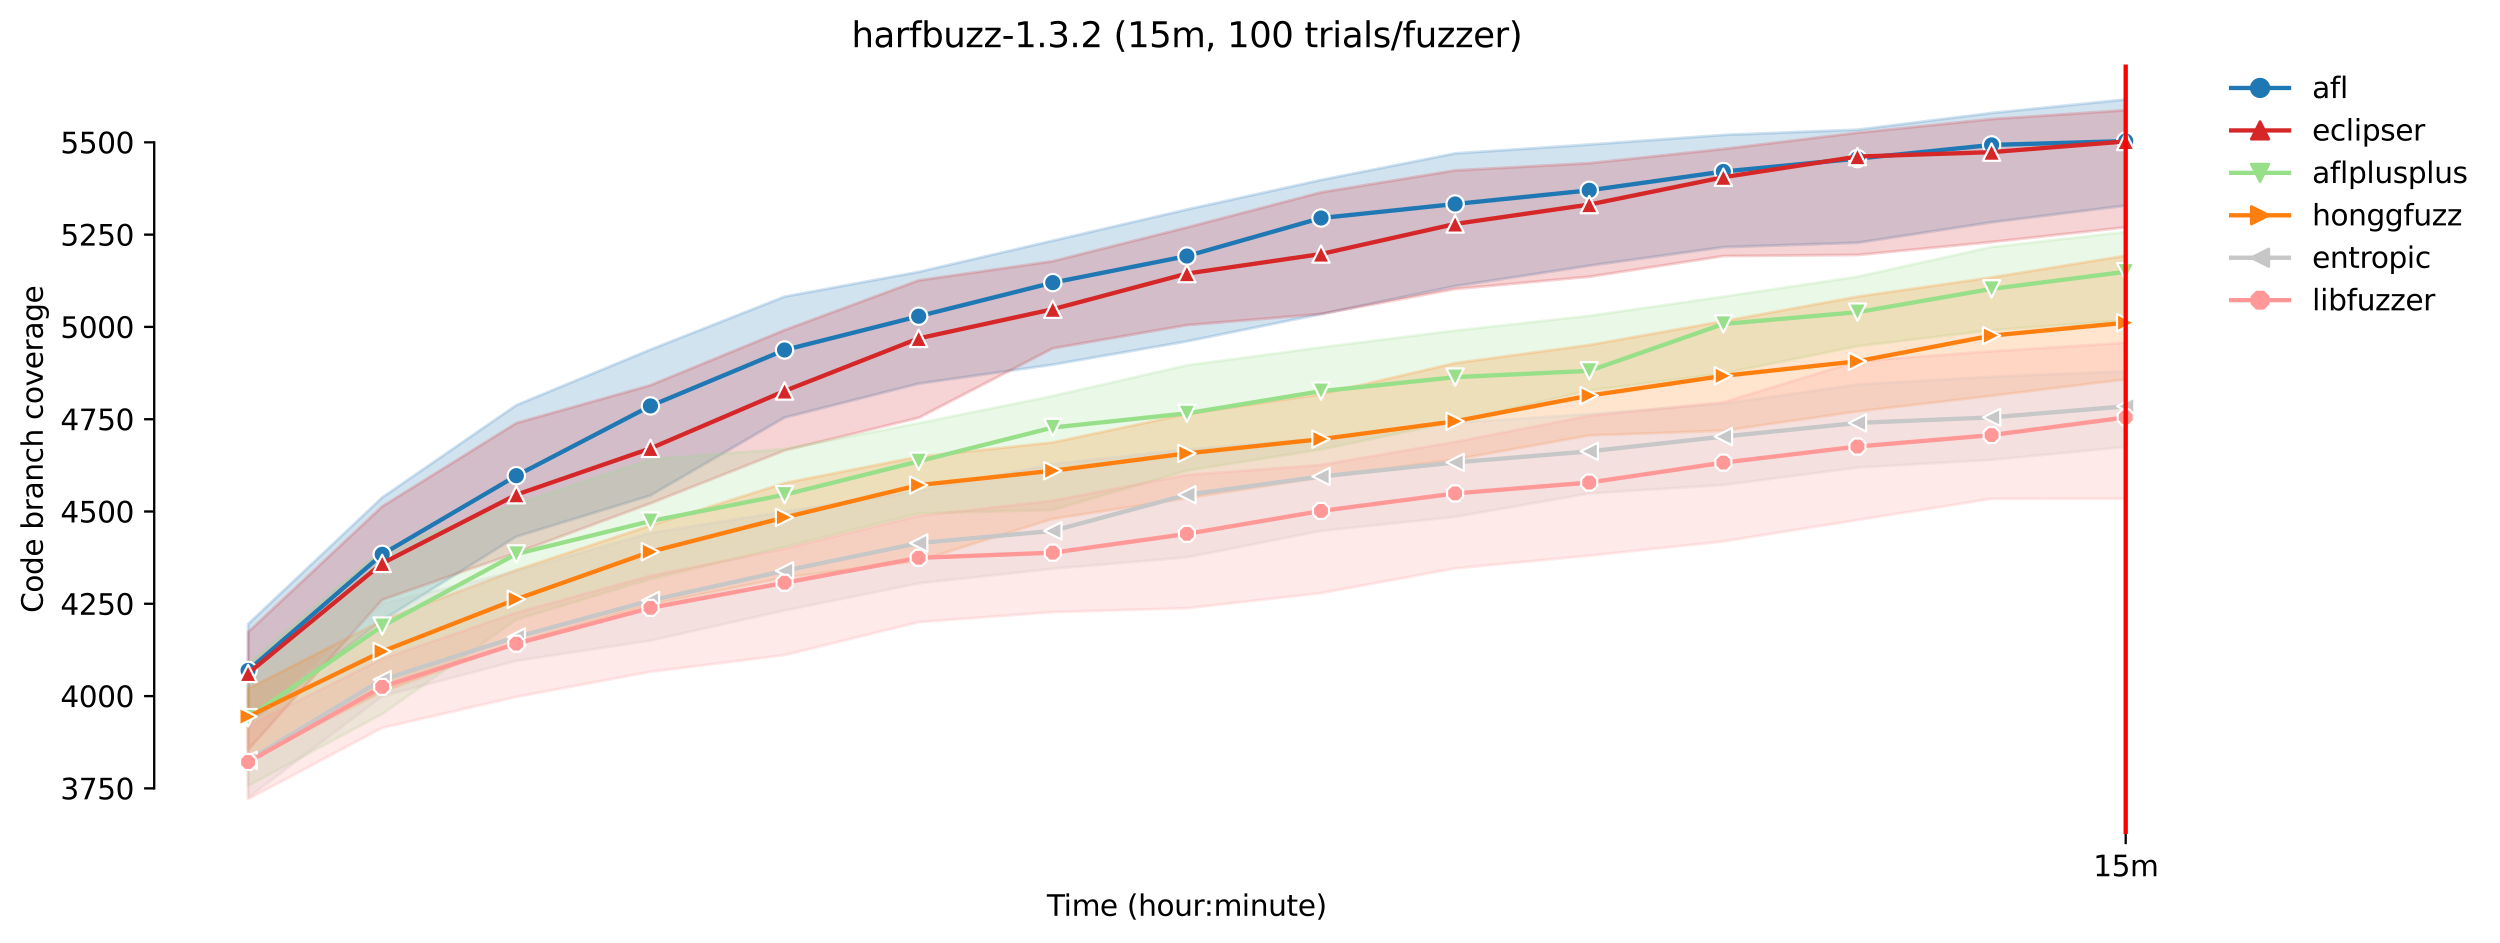 <?xml version="1.0" encoding="utf-8" standalone="no"?>
<!DOCTYPE svg PUBLIC "-//W3C//DTD SVG 1.1//EN"
  "http://www.w3.org/Graphics/SVG/1.1/DTD/svg11.dtd">
<svg height="325.986pt" version="1.1" viewBox="0 0 864.542 325.986" width="864.542pt" xmlns="http://www.w3.org/2000/svg" xmlns:xlink="http://www.w3.org/1999/xlink">
 <defs>
  <style type="text/css">*{stroke-linecap:butt;stroke-linejoin:round;}</style>
 </defs>
 <g id="figure_1">
  <g id="patch_1">
   <path d="M 0 325.986 
L 864.542 325.986 
L 864.542 0 
L 0 0 
z
" style="fill:#ffffff;"/>
  </g>
  <g id="axes_1">
   <g id="patch_2">
    <path d="M 53.328 288.43 
L 767.568 288.43 
L 767.568 22.318 
L 53.328 22.318 
z
" style="fill:#ffffff;"/>
   </g>
   <g id="PolyCollection_1">
    <defs>
     <path d="M 85.794 -110.167 
L 85.794 -75.951 
L 132.173 -111.495 
L 178.552 -140.414 
L 224.931 -154.654 
L 271.31 -181.591 
L 317.69 -193.336 
L 364.069 -199.895 
L 410.448 -207.953 
L 456.827 -217.373 
L 503.207 -227.039 
L 549.586 -234.124 
L 595.965 -240.52 
L 642.344 -242.039 
L 688.723 -249.125 
L 735.103 -254.9 
L 735.103 -291.572 
L 735.103 -291.572 
L 688.723 -286.913 
L 642.344 -281.133 
L 595.965 -279.317 
L 549.586 -275.997 
L 503.207 -272.934 
L 456.827 -263.742 
L 410.448 -253.529 
L 364.069 -242.741 
L 317.69 -231.954 
L 271.31 -223.401 
L 224.931 -205.081 
L 178.552 -185.868 
L 132.173 -153.952 
L 85.794 -110.167 
z
" id="m3141acd148" style="stroke:#1f77b4;stroke-opacity:0.2;"/>
    </defs>
    <g clip-path="url(#pd77f5a45c0)">
     <use style="fill:#1f77b4;fill-opacity:0.2;stroke:#1f77b4;stroke-opacity:0.2;" x="0" xlink:href="#m3141acd148" y="325.986"/>
    </g>
   </g>
   <g id="PolyCollection_2">
    <defs>
     <path d="M 85.794 -107.356 
L 85.794 -66.631 
L 132.173 -118.579 
L 178.552 -134.803 
L 224.931 -151.91 
L 271.31 -170.207 
L 317.69 -181.527 
L 364.069 -205.528 
L 410.448 -213.556 
L 456.827 -217.399 
L 503.207 -226.05 
L 549.586 -230.294 
L 595.965 -237.443 
L 642.344 -237.826 
L 688.723 -242.295 
L 735.103 -247.401 
L 735.103 -287.87 
L 735.103 -287.87 
L 688.723 -284.806 
L 642.344 -280.083 
L 595.965 -274.47 
L 549.586 -269.551 
L 503.207 -267.061 
L 456.827 -259.465 
L 410.448 -247.337 
L 364.069 -235.656 
L 317.69 -229.018 
L 271.31 -211.847 
L 224.931 -192.762 
L 178.552 -179.676 
L 132.173 -150.834 
L 85.794 -107.356 
z
" id="me95714a356" style="stroke:#d62728;stroke-opacity:0.2;"/>
    </defs>
    <g clip-path="url(#pd77f5a45c0)">
     <use style="fill:#d62728;fill-opacity:0.2;stroke:#d62728;stroke-opacity:0.2;" x="0" xlink:href="#me95714a356" y="325.986"/>
    </g>
   </g>
   <g id="PolyCollection_3">
    <defs>
     <path d="M 85.794 -96.44 
L 85.794 -54.248 
L 132.173 -79.078 
L 178.552 -111.696 
L 224.931 -125.76 
L 271.31 -136.887 
L 317.69 -148.463 
L 364.069 -149.612 
L 410.448 -163.272 
L 456.827 -170.548 
L 503.207 -180.187 
L 549.586 -190.974 
L 595.965 -196.847 
L 642.344 -206.294 
L 688.723 -211.783 
L 735.103 -215.227 
L 735.103 -245.762 
L 735.103 -245.762 
L 688.723 -240.571 
L 642.344 -230.294 
L 595.965 -223.401 
L 549.586 -216.762 
L 503.207 -211.659 
L 456.827 -205.853 
L 410.448 -199.655 
L 364.069 -189.059 
L 317.69 -179.644 
L 271.31 -170.74 
L 224.931 -167.102 
L 178.552 -151.654 
L 132.173 -136.016 
L 85.794 -96.44 
z
" id="maa698bba3e" style="stroke:#98df8a;stroke-opacity:0.2;"/>
    </defs>
    <g clip-path="url(#pd77f5a45c0)">
     <use style="fill:#98df8a;fill-opacity:0.2;stroke:#98df8a;stroke-opacity:0.2;" x="0" xlink:href="#maa698bba3e" y="325.986"/>
    </g>
   </g>
   <g id="PolyCollection_4">
    <defs>
     <path d="M 85.794 -87.823 
L 85.794 -63.312 
L 132.173 -86.738 
L 178.552 -103.781 
L 224.931 -116.93 
L 271.31 -126.25 
L 317.69 -131.994 
L 364.069 -146.545 
L 410.448 -153.697 
L 456.827 -160.846 
L 503.207 -167.102 
L 549.586 -175.4 
L 595.965 -177.059 
L 642.344 -183.698 
L 688.723 -189.123 
L 735.103 -194.804 
L 735.103 -237.571 
L 735.103 -237.571 
L 688.723 -230.052 
L 642.344 -223.401 
L 595.965 -214.911 
L 549.586 -206.677 
L 503.207 -200.421 
L 456.827 -189.651 
L 410.448 -182.804 
L 364.069 -172.974 
L 317.69 -168.059 
L 271.31 -158.931 
L 224.931 -144.25 
L 178.552 -128.889 
L 132.173 -111.441 
L 85.794 -87.823 
z
" id="mb8923e90dd" style="stroke:#ff7f0e;stroke-opacity:0.2;"/>
    </defs>
    <g clip-path="url(#pd77f5a45c0)">
     <use style="fill:#ff7f0e;fill-opacity:0.2;stroke:#ff7f0e;stroke-opacity:0.2;" x="0" xlink:href="#mb8923e90dd" y="325.986"/>
    </g>
   </g>
   <g id="PolyCollection_5">
    <defs>
     <path d="M 85.794 -74.291 
L 85.794 -50.099 
L 132.173 -85.23 
L 178.552 -97.462 
L 224.931 -104.483 
L 271.31 -114.888 
L 317.69 -124.271 
L 364.069 -129.314 
L 410.448 -133.265 
L 456.827 -142.399 
L 503.207 -147.25 
L 549.586 -155.35 
L 595.965 -158.28 
L 642.344 -164.293 
L 688.723 -166.974 
L 735.103 -171.442 
L 735.103 -197.613 
L 735.103 -197.613 
L 688.723 -195.698 
L 642.344 -193.017 
L 595.965 -186.379 
L 549.586 -182.806 
L 503.207 -179.804 
L 456.827 -174.187 
L 410.448 -170.612 
L 364.069 -165.542 
L 317.69 -156.186 
L 271.31 -149.109 
L 224.931 -141.697 
L 178.552 -128.484 
L 132.173 -117.186 
L 85.794 -74.291 
z
" id="m89403dfea3" style="stroke:#c7c7c7;stroke-opacity:0.2;"/>
    </defs>
    <g clip-path="url(#pd77f5a45c0)">
     <use style="fill:#c7c7c7;fill-opacity:0.2;stroke:#c7c7c7;stroke-opacity:0.2;" x="0" xlink:href="#m89403dfea3" y="325.986"/>
    </g>
   </g>
   <g id="PolyCollection_6">
    <defs>
     <path d="M 85.794 -74.929 
L 85.794 -49.652 
L 132.173 -74.291 
L 178.552 -85.015 
L 224.931 -93.68 
L 271.31 -99.441 
L 317.69 -110.87 
L 364.069 -114.313 
L 410.448 -115.654 
L 456.827 -120.888 
L 503.207 -129.441 
L 549.586 -133.838 
L 595.965 -138.761 
L 642.344 -146.165 
L 688.723 -153.506 
L 735.103 -153.569 
L 735.103 -207.448 
L 735.103 -207.448 
L 688.723 -204.507 
L 642.344 -201.072 
L 595.965 -186.891 
L 549.586 -182.166 
L 503.207 -173.165 
L 456.827 -165.204 
L 410.448 -161.74 
L 364.069 -152.867 
L 317.69 -147.569 
L 271.31 -136.207 
L 224.931 -126.888 
L 178.552 -114.122 
L 132.173 -98.164 
L 85.794 -74.929 
z
" id="md9f66c8ffa" style="stroke:#ff9896;stroke-opacity:0.2;"/>
    </defs>
    <g clip-path="url(#pd77f5a45c0)">
     <use style="fill:#ff9896;fill-opacity:0.2;stroke:#ff9896;stroke-opacity:0.2;" x="0" xlink:href="#md9f66c8ffa" y="325.986"/>
    </g>
   </g>
   <g id="matplotlib.axis_1">
    <g id="xtick_1">
     <g id="line2d_1">
      <defs>
       <path d="M 0 0 
L 0 3.5 
" id="m4216af5b69" style="stroke:#000000;stroke-width:0.8;"/>
      </defs>
      <g>
       <use style="stroke:#000000;stroke-width:0.8;" x="735.103" xlink:href="#m4216af5b69" y="288.43"/>
      </g>
     </g>
     <g id="text_1">
      <!-- 15m -->
      <g transform="translate(723.87 303.029)scale(0.1 -0.1)">
       <defs>
        <path d="M 794 531 
L 1825 531 
L 1825 4091 
L 703 3866 
L 703 4441 
L 1819 4666 
L 2450 4666 
L 2450 531 
L 3481 531 
L 3481 0 
L 794 0 
L 794 531 
z
" id="DejaVuSans-31" transform="scale(0.016)"/>
        <path d="M 691 4666 
L 3169 4666 
L 3169 4134 
L 1269 4134 
L 1269 2991 
Q 1406 3038 1543 3061 
Q 1681 3084 1819 3084 
Q 2600 3084 3056 2656 
Q 3513 2228 3513 1497 
Q 3513 744 3044 326 
Q 2575 -91 1722 -91 
Q 1428 -91 1123 -41 
Q 819 9 494 109 
L 494 744 
Q 775 591 1075 516 
Q 1375 441 1709 441 
Q 2250 441 2565 725 
Q 2881 1009 2881 1497 
Q 2881 1984 2565 2268 
Q 2250 2553 1709 2553 
Q 1456 2553 1204 2497 
Q 953 2441 691 2322 
L 691 4666 
z
" id="DejaVuSans-35" transform="scale(0.016)"/>
        <path d="M 3328 2828 
Q 3544 3216 3844 3400 
Q 4144 3584 4550 3584 
Q 5097 3584 5394 3201 
Q 5691 2819 5691 2113 
L 5691 0 
L 5113 0 
L 5113 2094 
Q 5113 2597 4934 2840 
Q 4756 3084 4391 3084 
Q 3944 3084 3684 2787 
Q 3425 2491 3425 1978 
L 3425 0 
L 2847 0 
L 2847 2094 
Q 2847 2600 2669 2842 
Q 2491 3084 2119 3084 
Q 1678 3084 1418 2786 
Q 1159 2488 1159 1978 
L 1159 0 
L 581 0 
L 581 3500 
L 1159 3500 
L 1159 2956 
Q 1356 3278 1631 3431 
Q 1906 3584 2284 3584 
Q 2666 3584 2933 3390 
Q 3200 3197 3328 2828 
z
" id="DejaVuSans-6d" transform="scale(0.016)"/>
       </defs>
       <use xlink:href="#DejaVuSans-31"/>
       <use x="63.623" xlink:href="#DejaVuSans-35"/>
       <use x="127.246" xlink:href="#DejaVuSans-6d"/>
      </g>
     </g>
    </g>
    <g id="text_2">
     <!-- Time (hour:minute) -->
     <g transform="translate(362.041 316.707)scale(0.1 -0.1)">
      <defs>
       <path d="M -19 4666 
L 3928 4666 
L 3928 4134 
L 2272 4134 
L 2272 0 
L 1638 0 
L 1638 4134 
L -19 4134 
L -19 4666 
z
" id="DejaVuSans-54" transform="scale(0.016)"/>
       <path d="M 603 3500 
L 1178 3500 
L 1178 0 
L 603 0 
L 603 3500 
z
M 603 4863 
L 1178 4863 
L 1178 4134 
L 603 4134 
L 603 4863 
z
" id="DejaVuSans-69" transform="scale(0.016)"/>
       <path d="M 3597 1894 
L 3597 1613 
L 953 1613 
Q 991 1019 1311 708 
Q 1631 397 2203 397 
Q 2534 397 2845 478 
Q 3156 559 3463 722 
L 3463 178 
Q 3153 47 2828 -22 
Q 2503 -91 2169 -91 
Q 1331 -91 842 396 
Q 353 884 353 1716 
Q 353 2575 817 3079 
Q 1281 3584 2069 3584 
Q 2775 3584 3186 3129 
Q 3597 2675 3597 1894 
z
M 3022 2063 
Q 3016 2534 2758 2815 
Q 2500 3097 2075 3097 
Q 1594 3097 1305 2825 
Q 1016 2553 972 2059 
L 3022 2063 
z
" id="DejaVuSans-65" transform="scale(0.016)"/>
       <path id="DejaVuSans-20" transform="scale(0.016)"/>
       <path d="M 1984 4856 
Q 1566 4138 1362 3434 
Q 1159 2731 1159 2009 
Q 1159 1288 1364 580 
Q 1569 -128 1984 -844 
L 1484 -844 
Q 1016 -109 783 600 
Q 550 1309 550 2009 
Q 550 2706 781 3412 
Q 1013 4119 1484 4856 
L 1984 4856 
z
" id="DejaVuSans-28" transform="scale(0.016)"/>
       <path d="M 3513 2113 
L 3513 0 
L 2938 0 
L 2938 2094 
Q 2938 2591 2744 2837 
Q 2550 3084 2163 3084 
Q 1697 3084 1428 2787 
Q 1159 2491 1159 1978 
L 1159 0 
L 581 0 
L 581 4863 
L 1159 4863 
L 1159 2956 
Q 1366 3272 1645 3428 
Q 1925 3584 2291 3584 
Q 2894 3584 3203 3211 
Q 3513 2838 3513 2113 
z
" id="DejaVuSans-68" transform="scale(0.016)"/>
       <path d="M 1959 3097 
Q 1497 3097 1228 2736 
Q 959 2375 959 1747 
Q 959 1119 1226 758 
Q 1494 397 1959 397 
Q 2419 397 2687 759 
Q 2956 1122 2956 1747 
Q 2956 2369 2687 2733 
Q 2419 3097 1959 3097 
z
M 1959 3584 
Q 2709 3584 3137 3096 
Q 3566 2609 3566 1747 
Q 3566 888 3137 398 
Q 2709 -91 1959 -91 
Q 1206 -91 779 398 
Q 353 888 353 1747 
Q 353 2609 779 3096 
Q 1206 3584 1959 3584 
z
" id="DejaVuSans-6f" transform="scale(0.016)"/>
       <path d="M 544 1381 
L 544 3500 
L 1119 3500 
L 1119 1403 
Q 1119 906 1312 657 
Q 1506 409 1894 409 
Q 2359 409 2629 706 
Q 2900 1003 2900 1516 
L 2900 3500 
L 3475 3500 
L 3475 0 
L 2900 0 
L 2900 538 
Q 2691 219 2414 64 
Q 2138 -91 1772 -91 
Q 1169 -91 856 284 
Q 544 659 544 1381 
z
M 1991 3584 
L 1991 3584 
z
" id="DejaVuSans-75" transform="scale(0.016)"/>
       <path d="M 2631 2963 
Q 2534 3019 2420 3045 
Q 2306 3072 2169 3072 
Q 1681 3072 1420 2755 
Q 1159 2438 1159 1844 
L 1159 0 
L 581 0 
L 581 3500 
L 1159 3500 
L 1159 2956 
Q 1341 3275 1631 3429 
Q 1922 3584 2338 3584 
Q 2397 3584 2469 3576 
Q 2541 3569 2628 3553 
L 2631 2963 
z
" id="DejaVuSans-72" transform="scale(0.016)"/>
       <path d="M 750 794 
L 1409 794 
L 1409 0 
L 750 0 
L 750 794 
z
M 750 3309 
L 1409 3309 
L 1409 2516 
L 750 2516 
L 750 3309 
z
" id="DejaVuSans-3a" transform="scale(0.016)"/>
       <path d="M 3513 2113 
L 3513 0 
L 2938 0 
L 2938 2094 
Q 2938 2591 2744 2837 
Q 2550 3084 2163 3084 
Q 1697 3084 1428 2787 
Q 1159 2491 1159 1978 
L 1159 0 
L 581 0 
L 581 3500 
L 1159 3500 
L 1159 2956 
Q 1366 3272 1645 3428 
Q 1925 3584 2291 3584 
Q 2894 3584 3203 3211 
Q 3513 2838 3513 2113 
z
" id="DejaVuSans-6e" transform="scale(0.016)"/>
       <path d="M 1172 4494 
L 1172 3500 
L 2356 3500 
L 2356 3053 
L 1172 3053 
L 1172 1153 
Q 1172 725 1289 603 
Q 1406 481 1766 481 
L 2356 481 
L 2356 0 
L 1766 0 
Q 1100 0 847 248 
Q 594 497 594 1153 
L 594 3053 
L 172 3053 
L 172 3500 
L 594 3500 
L 594 4494 
L 1172 4494 
z
" id="DejaVuSans-74" transform="scale(0.016)"/>
       <path d="M 513 4856 
L 1013 4856 
Q 1481 4119 1714 3412 
Q 1947 2706 1947 2009 
Q 1947 1309 1714 600 
Q 1481 -109 1013 -844 
L 513 -844 
Q 928 -128 1133 580 
Q 1338 1288 1338 2009 
Q 1338 2731 1133 3434 
Q 928 4138 513 4856 
z
" id="DejaVuSans-29" transform="scale(0.016)"/>
      </defs>
      <use xlink:href="#DejaVuSans-54"/>
      <use x="57.959" xlink:href="#DejaVuSans-69"/>
      <use x="85.742" xlink:href="#DejaVuSans-6d"/>
      <use x="183.154" xlink:href="#DejaVuSans-65"/>
      <use x="244.678" xlink:href="#DejaVuSans-20"/>
      <use x="276.465" xlink:href="#DejaVuSans-28"/>
      <use x="315.479" xlink:href="#DejaVuSans-68"/>
      <use x="378.857" xlink:href="#DejaVuSans-6f"/>
      <use x="440.039" xlink:href="#DejaVuSans-75"/>
      <use x="503.418" xlink:href="#DejaVuSans-72"/>
      <use x="542.781" xlink:href="#DejaVuSans-3a"/>
      <use x="576.473" xlink:href="#DejaVuSans-6d"/>
      <use x="673.885" xlink:href="#DejaVuSans-69"/>
      <use x="701.668" xlink:href="#DejaVuSans-6e"/>
      <use x="765.047" xlink:href="#DejaVuSans-75"/>
      <use x="828.426" xlink:href="#DejaVuSans-74"/>
      <use x="867.635" xlink:href="#DejaVuSans-65"/>
      <use x="929.158" xlink:href="#DejaVuSans-29"/>
     </g>
    </g>
   </g>
   <g id="matplotlib.axis_2">
    <g id="ytick_1">
     <g id="line2d_2">
      <defs>
       <path d="M 0 0 
L -3.5 0 
" id="mb53b15389d" style="stroke:#000000;stroke-width:0.8;"/>
      </defs>
      <g>
       <use style="stroke:#000000;stroke-width:0.8;" x="53.328" xlink:href="#mb53b15389d" y="272.632"/>
      </g>
     </g>
     <g id="text_3">
      <!-- 3750 -->
      <g transform="translate(20.878 276.431)scale(0.1 -0.1)">
       <defs>
        <path d="M 2597 2516 
Q 3050 2419 3304 2112 
Q 3559 1806 3559 1356 
Q 3559 666 3084 287 
Q 2609 -91 1734 -91 
Q 1441 -91 1130 -33 
Q 819 25 488 141 
L 488 750 
Q 750 597 1062 519 
Q 1375 441 1716 441 
Q 2309 441 2620 675 
Q 2931 909 2931 1356 
Q 2931 1769 2642 2001 
Q 2353 2234 1838 2234 
L 1294 2234 
L 1294 2753 
L 1863 2753 
Q 2328 2753 2575 2939 
Q 2822 3125 2822 3475 
Q 2822 3834 2567 4026 
Q 2313 4219 1838 4219 
Q 1578 4219 1281 4162 
Q 984 4106 628 3988 
L 628 4550 
Q 988 4650 1302 4700 
Q 1616 4750 1894 4750 
Q 2613 4750 3031 4423 
Q 3450 4097 3450 3541 
Q 3450 3153 3228 2886 
Q 3006 2619 2597 2516 
z
" id="DejaVuSans-33" transform="scale(0.016)"/>
        <path d="M 525 4666 
L 3525 4666 
L 3525 4397 
L 1831 0 
L 1172 0 
L 2766 4134 
L 525 4134 
L 525 4666 
z
" id="DejaVuSans-37" transform="scale(0.016)"/>
        <path d="M 2034 4250 
Q 1547 4250 1301 3770 
Q 1056 3291 1056 2328 
Q 1056 1369 1301 889 
Q 1547 409 2034 409 
Q 2525 409 2770 889 
Q 3016 1369 3016 2328 
Q 3016 3291 2770 3770 
Q 2525 4250 2034 4250 
z
M 2034 4750 
Q 2819 4750 3233 4129 
Q 3647 3509 3647 2328 
Q 3647 1150 3233 529 
Q 2819 -91 2034 -91 
Q 1250 -91 836 529 
Q 422 1150 422 2328 
Q 422 3509 836 4129 
Q 1250 4750 2034 4750 
z
" id="DejaVuSans-30" transform="scale(0.016)"/>
       </defs>
       <use xlink:href="#DejaVuSans-33"/>
       <use x="63.623" xlink:href="#DejaVuSans-37"/>
       <use x="127.246" xlink:href="#DejaVuSans-35"/>
       <use x="190.869" xlink:href="#DejaVuSans-30"/>
      </g>
     </g>
    </g>
    <g id="ytick_2">
     <g id="line2d_3">
      <g>
       <use style="stroke:#000000;stroke-width:0.8;" x="53.328" xlink:href="#mb53b15389d" y="240.716"/>
      </g>
     </g>
     <g id="text_4">
      <!-- 4000 -->
      <g transform="translate(20.878 244.516)scale(0.1 -0.1)">
       <defs>
        <path d="M 2419 4116 
L 825 1625 
L 2419 1625 
L 2419 4116 
z
M 2253 4666 
L 3047 4666 
L 3047 1625 
L 3713 1625 
L 3713 1100 
L 3047 1100 
L 3047 0 
L 2419 0 
L 2419 1100 
L 313 1100 
L 313 1709 
L 2253 4666 
z
" id="DejaVuSans-34" transform="scale(0.016)"/>
       </defs>
       <use xlink:href="#DejaVuSans-34"/>
       <use x="63.623" xlink:href="#DejaVuSans-30"/>
       <use x="127.246" xlink:href="#DejaVuSans-30"/>
       <use x="190.869" xlink:href="#DejaVuSans-30"/>
      </g>
     </g>
    </g>
    <g id="ytick_3">
     <g id="line2d_4">
      <g>
       <use style="stroke:#000000;stroke-width:0.8;" x="53.328" xlink:href="#mb53b15389d" y="208.801"/>
      </g>
     </g>
     <g id="text_5">
      <!-- 4250 -->
      <g transform="translate(20.878 212.6)scale(0.1 -0.1)">
       <defs>
        <path d="M 1228 531 
L 3431 531 
L 3431 0 
L 469 0 
L 469 531 
Q 828 903 1448 1529 
Q 2069 2156 2228 2338 
Q 2531 2678 2651 2914 
Q 2772 3150 2772 3378 
Q 2772 3750 2511 3984 
Q 2250 4219 1831 4219 
Q 1534 4219 1204 4116 
Q 875 4013 500 3803 
L 500 4441 
Q 881 4594 1212 4672 
Q 1544 4750 1819 4750 
Q 2544 4750 2975 4387 
Q 3406 4025 3406 3419 
Q 3406 3131 3298 2873 
Q 3191 2616 2906 2266 
Q 2828 2175 2409 1742 
Q 1991 1309 1228 531 
z
" id="DejaVuSans-32" transform="scale(0.016)"/>
       </defs>
       <use xlink:href="#DejaVuSans-34"/>
       <use x="63.623" xlink:href="#DejaVuSans-32"/>
       <use x="127.246" xlink:href="#DejaVuSans-35"/>
       <use x="190.869" xlink:href="#DejaVuSans-30"/>
      </g>
     </g>
    </g>
    <g id="ytick_4">
     <g id="line2d_5">
      <g>
       <use style="stroke:#000000;stroke-width:0.8;" x="53.328" xlink:href="#mb53b15389d" y="176.885"/>
      </g>
     </g>
     <g id="text_6">
      <!-- 4500 -->
      <g transform="translate(20.878 180.684)scale(0.1 -0.1)">
       <use xlink:href="#DejaVuSans-34"/>
       <use x="63.623" xlink:href="#DejaVuSans-35"/>
       <use x="127.246" xlink:href="#DejaVuSans-30"/>
       <use x="190.869" xlink:href="#DejaVuSans-30"/>
      </g>
     </g>
    </g>
    <g id="ytick_5">
     <g id="line2d_6">
      <g>
       <use style="stroke:#000000;stroke-width:0.8;" x="53.328" xlink:href="#mb53b15389d" y="144.97"/>
      </g>
     </g>
     <g id="text_7">
      <!-- 4750 -->
      <g transform="translate(20.878 148.769)scale(0.1 -0.1)">
       <use xlink:href="#DejaVuSans-34"/>
       <use x="63.623" xlink:href="#DejaVuSans-37"/>
       <use x="127.246" xlink:href="#DejaVuSans-35"/>
       <use x="190.869" xlink:href="#DejaVuSans-30"/>
      </g>
     </g>
    </g>
    <g id="ytick_6">
     <g id="line2d_7">
      <g>
       <use style="stroke:#000000;stroke-width:0.8;" x="53.328" xlink:href="#mb53b15389d" y="113.054"/>
      </g>
     </g>
     <g id="text_8">
      <!-- 5000 -->
      <g transform="translate(20.878 116.853)scale(0.1 -0.1)">
       <use xlink:href="#DejaVuSans-35"/>
       <use x="63.623" xlink:href="#DejaVuSans-30"/>
       <use x="127.246" xlink:href="#DejaVuSans-30"/>
       <use x="190.869" xlink:href="#DejaVuSans-30"/>
      </g>
     </g>
    </g>
    <g id="ytick_7">
     <g id="line2d_8">
      <g>
       <use style="stroke:#000000;stroke-width:0.8;" x="53.328" xlink:href="#mb53b15389d" y="81.139"/>
      </g>
     </g>
     <g id="text_9">
      <!-- 5250 -->
      <g transform="translate(20.878 84.938)scale(0.1 -0.1)">
       <use xlink:href="#DejaVuSans-35"/>
       <use x="63.623" xlink:href="#DejaVuSans-32"/>
       <use x="127.246" xlink:href="#DejaVuSans-35"/>
       <use x="190.869" xlink:href="#DejaVuSans-30"/>
      </g>
     </g>
    </g>
    <g id="ytick_8">
     <g id="line2d_9">
      <g>
       <use style="stroke:#000000;stroke-width:0.8;" x="53.328" xlink:href="#mb53b15389d" y="49.223"/>
      </g>
     </g>
     <g id="text_10">
      <!-- 5500 -->
      <g transform="translate(20.878 53.022)scale(0.1 -0.1)">
       <use xlink:href="#DejaVuSans-35"/>
       <use x="63.623" xlink:href="#DejaVuSans-35"/>
       <use x="127.246" xlink:href="#DejaVuSans-30"/>
       <use x="190.869" xlink:href="#DejaVuSans-30"/>
      </g>
     </g>
    </g>
    <g id="text_11">
     <!-- Code branch coverage -->
     <g transform="translate(14.798 211.949)rotate(-90)scale(0.1 -0.1)">
      <defs>
       <path d="M 4122 4306 
L 4122 3641 
Q 3803 3938 3442 4084 
Q 3081 4231 2675 4231 
Q 1875 4231 1450 3742 
Q 1025 3253 1025 2328 
Q 1025 1406 1450 917 
Q 1875 428 2675 428 
Q 3081 428 3442 575 
Q 3803 722 4122 1019 
L 4122 359 
Q 3791 134 3420 21 
Q 3050 -91 2638 -91 
Q 1578 -91 968 557 
Q 359 1206 359 2328 
Q 359 3453 968 4101 
Q 1578 4750 2638 4750 
Q 3056 4750 3426 4639 
Q 3797 4528 4122 4306 
z
" id="DejaVuSans-43" transform="scale(0.016)"/>
       <path d="M 2906 2969 
L 2906 4863 
L 3481 4863 
L 3481 0 
L 2906 0 
L 2906 525 
Q 2725 213 2448 61 
Q 2172 -91 1784 -91 
Q 1150 -91 751 415 
Q 353 922 353 1747 
Q 353 2572 751 3078 
Q 1150 3584 1784 3584 
Q 2172 3584 2448 3432 
Q 2725 3281 2906 2969 
z
M 947 1747 
Q 947 1113 1208 752 
Q 1469 391 1925 391 
Q 2381 391 2643 752 
Q 2906 1113 2906 1747 
Q 2906 2381 2643 2742 
Q 2381 3103 1925 3103 
Q 1469 3103 1208 2742 
Q 947 2381 947 1747 
z
" id="DejaVuSans-64" transform="scale(0.016)"/>
       <path d="M 3116 1747 
Q 3116 2381 2855 2742 
Q 2594 3103 2138 3103 
Q 1681 3103 1420 2742 
Q 1159 2381 1159 1747 
Q 1159 1113 1420 752 
Q 1681 391 2138 391 
Q 2594 391 2855 752 
Q 3116 1113 3116 1747 
z
M 1159 2969 
Q 1341 3281 1617 3432 
Q 1894 3584 2278 3584 
Q 2916 3584 3314 3078 
Q 3713 2572 3713 1747 
Q 3713 922 3314 415 
Q 2916 -91 2278 -91 
Q 1894 -91 1617 61 
Q 1341 213 1159 525 
L 1159 0 
L 581 0 
L 581 4863 
L 1159 4863 
L 1159 2969 
z
" id="DejaVuSans-62" transform="scale(0.016)"/>
       <path d="M 2194 1759 
Q 1497 1759 1228 1600 
Q 959 1441 959 1056 
Q 959 750 1161 570 
Q 1363 391 1709 391 
Q 2188 391 2477 730 
Q 2766 1069 2766 1631 
L 2766 1759 
L 2194 1759 
z
M 3341 1997 
L 3341 0 
L 2766 0 
L 2766 531 
Q 2569 213 2275 61 
Q 1981 -91 1556 -91 
Q 1019 -91 701 211 
Q 384 513 384 1019 
Q 384 1609 779 1909 
Q 1175 2209 1959 2209 
L 2766 2209 
L 2766 2266 
Q 2766 2663 2505 2880 
Q 2244 3097 1772 3097 
Q 1472 3097 1187 3025 
Q 903 2953 641 2809 
L 641 3341 
Q 956 3463 1253 3523 
Q 1550 3584 1831 3584 
Q 2591 3584 2966 3190 
Q 3341 2797 3341 1997 
z
" id="DejaVuSans-61" transform="scale(0.016)"/>
       <path d="M 3122 3366 
L 3122 2828 
Q 2878 2963 2633 3030 
Q 2388 3097 2138 3097 
Q 1578 3097 1268 2742 
Q 959 2388 959 1747 
Q 959 1106 1268 751 
Q 1578 397 2138 397 
Q 2388 397 2633 464 
Q 2878 531 3122 666 
L 3122 134 
Q 2881 22 2623 -34 
Q 2366 -91 2075 -91 
Q 1284 -91 818 406 
Q 353 903 353 1747 
Q 353 2603 823 3093 
Q 1294 3584 2113 3584 
Q 2378 3584 2631 3529 
Q 2884 3475 3122 3366 
z
" id="DejaVuSans-63" transform="scale(0.016)"/>
       <path d="M 191 3500 
L 800 3500 
L 1894 563 
L 2988 3500 
L 3597 3500 
L 2284 0 
L 1503 0 
L 191 3500 
z
" id="DejaVuSans-76" transform="scale(0.016)"/>
       <path d="M 2906 1791 
Q 2906 2416 2648 2759 
Q 2391 3103 1925 3103 
Q 1463 3103 1205 2759 
Q 947 2416 947 1791 
Q 947 1169 1205 825 
Q 1463 481 1925 481 
Q 2391 481 2648 825 
Q 2906 1169 2906 1791 
z
M 3481 434 
Q 3481 -459 3084 -895 
Q 2688 -1331 1869 -1331 
Q 1566 -1331 1297 -1286 
Q 1028 -1241 775 -1147 
L 775 -588 
Q 1028 -725 1275 -790 
Q 1522 -856 1778 -856 
Q 2344 -856 2625 -561 
Q 2906 -266 2906 331 
L 2906 616 
Q 2728 306 2450 153 
Q 2172 0 1784 0 
Q 1141 0 747 490 
Q 353 981 353 1791 
Q 353 2603 747 3093 
Q 1141 3584 1784 3584 
Q 2172 3584 2450 3431 
Q 2728 3278 2906 2969 
L 2906 3500 
L 3481 3500 
L 3481 434 
z
" id="DejaVuSans-67" transform="scale(0.016)"/>
      </defs>
      <use xlink:href="#DejaVuSans-43"/>
      <use x="69.824" xlink:href="#DejaVuSans-6f"/>
      <use x="131.006" xlink:href="#DejaVuSans-64"/>
      <use x="194.482" xlink:href="#DejaVuSans-65"/>
      <use x="256.006" xlink:href="#DejaVuSans-20"/>
      <use x="287.793" xlink:href="#DejaVuSans-62"/>
      <use x="351.27" xlink:href="#DejaVuSans-72"/>
      <use x="392.383" xlink:href="#DejaVuSans-61"/>
      <use x="453.662" xlink:href="#DejaVuSans-6e"/>
      <use x="517.041" xlink:href="#DejaVuSans-63"/>
      <use x="572.021" xlink:href="#DejaVuSans-68"/>
      <use x="635.4" xlink:href="#DejaVuSans-20"/>
      <use x="667.188" xlink:href="#DejaVuSans-63"/>
      <use x="722.168" xlink:href="#DejaVuSans-6f"/>
      <use x="783.35" xlink:href="#DejaVuSans-76"/>
      <use x="842.529" xlink:href="#DejaVuSans-65"/>
      <use x="904.053" xlink:href="#DejaVuSans-72"/>
      <use x="945.166" xlink:href="#DejaVuSans-61"/>
      <use x="1006.445" xlink:href="#DejaVuSans-67"/>
      <use x="1069.922" xlink:href="#DejaVuSans-65"/>
     </g>
    </g>
   </g>
   <g id="line2d_10">
    <path clip-path="url(#pd77f5a45c0)" d="M 85.794 231.844 
L 132.173 191.694 
L 178.552 164.502 
L 224.931 140.374 
L 271.31 121.033 
L 317.69 109.352 
L 364.069 97.735 
L 410.448 88.543 
L 456.827 75.394 
L 503.207 70.543 
L 549.586 65.819 
L 595.965 59.308 
L 642.344 54.84 
L 688.723 50.117 
L 735.103 48.776 
" style="fill:none;stroke:#1f77b4;stroke-linecap:square;stroke-width:1.5;"/>
    <defs>
     <path d="M 0 3 
C 0.796 3 1.559 2.684 2.121 2.121 
C 2.684 1.559 3 0.796 3 0 
C 3 -0.796 2.684 -1.559 2.121 -2.121 
C 1.559 -2.684 0.796 -3 0 -3 
C -0.796 -3 -1.559 -2.684 -2.121 -2.121 
C -2.684 -1.559 -3 -0.796 -3 0 
C -3 0.796 -2.684 1.559 -2.121 2.121 
C -1.559 2.684 -0.796 3 0 3 
z
" id="md1a63b62d5" style="stroke:#ffffff;stroke-width:0.75;"/>
    </defs>
    <g clip-path="url(#pd77f5a45c0)">
     <use style="fill:#1f77b4;stroke:#ffffff;stroke-width:0.75;" x="85.794" xlink:href="#md1a63b62d5" y="231.844"/>
     <use style="fill:#1f77b4;stroke:#ffffff;stroke-width:0.75;" x="132.173" xlink:href="#md1a63b62d5" y="191.694"/>
     <use style="fill:#1f77b4;stroke:#ffffff;stroke-width:0.75;" x="178.552" xlink:href="#md1a63b62d5" y="164.502"/>
     <use style="fill:#1f77b4;stroke:#ffffff;stroke-width:0.75;" x="224.931" xlink:href="#md1a63b62d5" y="140.374"/>
     <use style="fill:#1f77b4;stroke:#ffffff;stroke-width:0.75;" x="271.31" xlink:href="#md1a63b62d5" y="121.033"/>
     <use style="fill:#1f77b4;stroke:#ffffff;stroke-width:0.75;" x="317.69" xlink:href="#md1a63b62d5" y="109.352"/>
     <use style="fill:#1f77b4;stroke:#ffffff;stroke-width:0.75;" x="364.069" xlink:href="#md1a63b62d5" y="97.735"/>
     <use style="fill:#1f77b4;stroke:#ffffff;stroke-width:0.75;" x="410.448" xlink:href="#md1a63b62d5" y="88.543"/>
     <use style="fill:#1f77b4;stroke:#ffffff;stroke-width:0.75;" x="456.827" xlink:href="#md1a63b62d5" y="75.394"/>
     <use style="fill:#1f77b4;stroke:#ffffff;stroke-width:0.75;" x="503.207" xlink:href="#md1a63b62d5" y="70.543"/>
     <use style="fill:#1f77b4;stroke:#ffffff;stroke-width:0.75;" x="549.586" xlink:href="#md1a63b62d5" y="65.819"/>
     <use style="fill:#1f77b4;stroke:#ffffff;stroke-width:0.75;" x="595.965" xlink:href="#md1a63b62d5" y="59.308"/>
     <use style="fill:#1f77b4;stroke:#ffffff;stroke-width:0.75;" x="642.344" xlink:href="#md1a63b62d5" y="54.84"/>
     <use style="fill:#1f77b4;stroke:#ffffff;stroke-width:0.75;" x="688.723" xlink:href="#md1a63b62d5" y="50.117"/>
     <use style="fill:#1f77b4;stroke:#ffffff;stroke-width:0.75;" x="735.103" xlink:href="#md1a63b62d5" y="48.776"/>
    </g>
   </g>
   <g id="line2d_11">
    <path clip-path="url(#pd77f5a45c0)" d="M 85.794 232.865 
L 132.173 194.822 
L 178.552 171.077 
L 224.931 155.055 
L 271.31 135.203 
L 317.69 117.012 
L 364.069 106.926 
L 410.448 94.607 
L 456.827 87.841 
L 503.207 77.436 
L 549.586 70.734 
L 595.965 61.287 
L 642.344 54.138 
L 688.723 52.606 
L 735.103 48.904 
" style="fill:none;stroke:#d62728;stroke-linecap:square;stroke-width:1.5;"/>
    <defs>
     <path d="M 0 -3 
L -3 3 
L 3 3 
z
" id="m60dfb73a4e" style="stroke:#ffffff;stroke-linejoin:miter;stroke-width:0.75;"/>
    </defs>
    <g clip-path="url(#pd77f5a45c0)">
     <use style="fill:#d62728;stroke:#ffffff;stroke-linejoin:miter;stroke-width:0.75;" x="85.794" xlink:href="#m60dfb73a4e" y="232.865"/>
     <use style="fill:#d62728;stroke:#ffffff;stroke-linejoin:miter;stroke-width:0.75;" x="132.173" xlink:href="#m60dfb73a4e" y="194.822"/>
     <use style="fill:#d62728;stroke:#ffffff;stroke-linejoin:miter;stroke-width:0.75;" x="178.552" xlink:href="#m60dfb73a4e" y="171.077"/>
     <use style="fill:#d62728;stroke:#ffffff;stroke-linejoin:miter;stroke-width:0.75;" x="224.931" xlink:href="#m60dfb73a4e" y="155.055"/>
     <use style="fill:#d62728;stroke:#ffffff;stroke-linejoin:miter;stroke-width:0.75;" x="271.31" xlink:href="#m60dfb73a4e" y="135.203"/>
     <use style="fill:#d62728;stroke:#ffffff;stroke-linejoin:miter;stroke-width:0.75;" x="317.69" xlink:href="#m60dfb73a4e" y="117.012"/>
     <use style="fill:#d62728;stroke:#ffffff;stroke-linejoin:miter;stroke-width:0.75;" x="364.069" xlink:href="#m60dfb73a4e" y="106.926"/>
     <use style="fill:#d62728;stroke:#ffffff;stroke-linejoin:miter;stroke-width:0.75;" x="410.448" xlink:href="#m60dfb73a4e" y="94.607"/>
     <use style="fill:#d62728;stroke:#ffffff;stroke-linejoin:miter;stroke-width:0.75;" x="456.827" xlink:href="#m60dfb73a4e" y="87.841"/>
     <use style="fill:#d62728;stroke:#ffffff;stroke-linejoin:miter;stroke-width:0.75;" x="503.207" xlink:href="#m60dfb73a4e" y="77.436"/>
     <use style="fill:#d62728;stroke:#ffffff;stroke-linejoin:miter;stroke-width:0.75;" x="549.586" xlink:href="#m60dfb73a4e" y="70.734"/>
     <use style="fill:#d62728;stroke:#ffffff;stroke-linejoin:miter;stroke-width:0.75;" x="595.965" xlink:href="#m60dfb73a4e" y="61.287"/>
     <use style="fill:#d62728;stroke:#ffffff;stroke-linejoin:miter;stroke-width:0.75;" x="642.344" xlink:href="#m60dfb73a4e" y="54.138"/>
     <use style="fill:#d62728;stroke:#ffffff;stroke-linejoin:miter;stroke-width:0.75;" x="688.723" xlink:href="#m60dfb73a4e" y="52.606"/>
     <use style="fill:#d62728;stroke:#ffffff;stroke-linejoin:miter;stroke-width:0.75;" x="735.103" xlink:href="#m60dfb73a4e" y="48.904"/>
    </g>
   </g>
   <g id="line2d_12">
    <path clip-path="url(#pd77f5a45c0)" d="M 85.794 248.185 
L 132.173 216.524 
L 178.552 191.566 
L 224.931 180.204 
L 271.31 171.077 
L 317.69 159.523 
L 364.069 147.842 
L 410.448 142.927 
L 456.827 135.267 
L 503.207 130.416 
L 549.586 128.246 
L 595.965 112.033 
L 642.344 107.948 
L 688.723 99.905 
L 735.103 93.969 
" style="fill:none;stroke:#98df8a;stroke-linecap:square;stroke-width:1.5;"/>
    <defs>
     <path d="M -0 3 
L 3 -3 
L -3 -3 
z
" id="mba1f3a6cf8" style="stroke:#ffffff;stroke-linejoin:miter;stroke-width:0.75;"/>
    </defs>
    <g clip-path="url(#pd77f5a45c0)">
     <use style="fill:#98df8a;stroke:#ffffff;stroke-linejoin:miter;stroke-width:0.75;" x="85.794" xlink:href="#mba1f3a6cf8" y="248.185"/>
     <use style="fill:#98df8a;stroke:#ffffff;stroke-linejoin:miter;stroke-width:0.75;" x="132.173" xlink:href="#mba1f3a6cf8" y="216.524"/>
     <use style="fill:#98df8a;stroke:#ffffff;stroke-linejoin:miter;stroke-width:0.75;" x="178.552" xlink:href="#mba1f3a6cf8" y="191.566"/>
     <use style="fill:#98df8a;stroke:#ffffff;stroke-linejoin:miter;stroke-width:0.75;" x="224.931" xlink:href="#mba1f3a6cf8" y="180.204"/>
     <use style="fill:#98df8a;stroke:#ffffff;stroke-linejoin:miter;stroke-width:0.75;" x="271.31" xlink:href="#mba1f3a6cf8" y="171.077"/>
     <use style="fill:#98df8a;stroke:#ffffff;stroke-linejoin:miter;stroke-width:0.75;" x="317.69" xlink:href="#mba1f3a6cf8" y="159.523"/>
     <use style="fill:#98df8a;stroke:#ffffff;stroke-linejoin:miter;stroke-width:0.75;" x="364.069" xlink:href="#mba1f3a6cf8" y="147.842"/>
     <use style="fill:#98df8a;stroke:#ffffff;stroke-linejoin:miter;stroke-width:0.75;" x="410.448" xlink:href="#mba1f3a6cf8" y="142.927"/>
     <use style="fill:#98df8a;stroke:#ffffff;stroke-linejoin:miter;stroke-width:0.75;" x="456.827" xlink:href="#mba1f3a6cf8" y="135.267"/>
     <use style="fill:#98df8a;stroke:#ffffff;stroke-linejoin:miter;stroke-width:0.75;" x="503.207" xlink:href="#mba1f3a6cf8" y="130.416"/>
     <use style="fill:#98df8a;stroke:#ffffff;stroke-linejoin:miter;stroke-width:0.75;" x="549.586" xlink:href="#mba1f3a6cf8" y="128.246"/>
     <use style="fill:#98df8a;stroke:#ffffff;stroke-linejoin:miter;stroke-width:0.75;" x="595.965" xlink:href="#mba1f3a6cf8" y="112.033"/>
     <use style="fill:#98df8a;stroke:#ffffff;stroke-linejoin:miter;stroke-width:0.75;" x="642.344" xlink:href="#mba1f3a6cf8" y="107.948"/>
     <use style="fill:#98df8a;stroke:#ffffff;stroke-linejoin:miter;stroke-width:0.75;" x="688.723" xlink:href="#mba1f3a6cf8" y="99.905"/>
     <use style="fill:#98df8a;stroke:#ffffff;stroke-linejoin:miter;stroke-width:0.75;" x="735.103" xlink:href="#mba1f3a6cf8" y="93.969"/>
    </g>
   </g>
   <g id="line2d_13">
    <path clip-path="url(#pd77f5a45c0)" d="M 85.794 247.802 
L 132.173 225.269 
L 178.552 207.205 
L 224.931 190.8 
L 271.31 178.928 
L 317.69 167.757 
L 364.069 162.779 
L 410.448 156.778 
L 456.827 151.863 
L 503.207 145.672 
L 549.586 136.799 
L 595.965 129.969 
L 642.344 124.927 
L 688.723 116.054 
L 735.103 111.586 
" style="fill:none;stroke:#ff7f0e;stroke-linecap:square;stroke-width:1.5;"/>
    <defs>
     <path d="M 3 0 
L -3 -3 
L -3 3 
z
" id="m3c7a5bfe5f" style="stroke:#ffffff;stroke-linejoin:miter;stroke-width:0.75;"/>
    </defs>
    <g clip-path="url(#pd77f5a45c0)">
     <use style="fill:#ff7f0e;stroke:#ffffff;stroke-linejoin:miter;stroke-width:0.75;" x="85.794" xlink:href="#m3c7a5bfe5f" y="247.802"/>
     <use style="fill:#ff7f0e;stroke:#ffffff;stroke-linejoin:miter;stroke-width:0.75;" x="132.173" xlink:href="#m3c7a5bfe5f" y="225.269"/>
     <use style="fill:#ff7f0e;stroke:#ffffff;stroke-linejoin:miter;stroke-width:0.75;" x="178.552" xlink:href="#m3c7a5bfe5f" y="207.205"/>
     <use style="fill:#ff7f0e;stroke:#ffffff;stroke-linejoin:miter;stroke-width:0.75;" x="224.931" xlink:href="#m3c7a5bfe5f" y="190.8"/>
     <use style="fill:#ff7f0e;stroke:#ffffff;stroke-linejoin:miter;stroke-width:0.75;" x="271.31" xlink:href="#m3c7a5bfe5f" y="178.928"/>
     <use style="fill:#ff7f0e;stroke:#ffffff;stroke-linejoin:miter;stroke-width:0.75;" x="317.69" xlink:href="#m3c7a5bfe5f" y="167.757"/>
     <use style="fill:#ff7f0e;stroke:#ffffff;stroke-linejoin:miter;stroke-width:0.75;" x="364.069" xlink:href="#m3c7a5bfe5f" y="162.779"/>
     <use style="fill:#ff7f0e;stroke:#ffffff;stroke-linejoin:miter;stroke-width:0.75;" x="410.448" xlink:href="#m3c7a5bfe5f" y="156.778"/>
     <use style="fill:#ff7f0e;stroke:#ffffff;stroke-linejoin:miter;stroke-width:0.75;" x="456.827" xlink:href="#m3c7a5bfe5f" y="151.863"/>
     <use style="fill:#ff7f0e;stroke:#ffffff;stroke-linejoin:miter;stroke-width:0.75;" x="503.207" xlink:href="#m3c7a5bfe5f" y="145.672"/>
     <use style="fill:#ff7f0e;stroke:#ffffff;stroke-linejoin:miter;stroke-width:0.75;" x="549.586" xlink:href="#m3c7a5bfe5f" y="136.799"/>
     <use style="fill:#ff7f0e;stroke:#ffffff;stroke-linejoin:miter;stroke-width:0.75;" x="595.965" xlink:href="#m3c7a5bfe5f" y="129.969"/>
     <use style="fill:#ff7f0e;stroke:#ffffff;stroke-linejoin:miter;stroke-width:0.75;" x="642.344" xlink:href="#m3c7a5bfe5f" y="124.927"/>
     <use style="fill:#ff7f0e;stroke:#ffffff;stroke-linejoin:miter;stroke-width:0.75;" x="688.723" xlink:href="#m3c7a5bfe5f" y="116.054"/>
     <use style="fill:#ff7f0e;stroke:#ffffff;stroke-linejoin:miter;stroke-width:0.75;" x="735.103" xlink:href="#m3c7a5bfe5f" y="111.586"/>
    </g>
   </g>
   <g id="line2d_14">
    <path clip-path="url(#pd77f5a45c0)" d="M 85.794 262.93 
L 132.173 235.035 
L 178.552 220.29 
L 224.931 207.652 
L 271.31 197.375 
L 317.69 187.8 
L 364.069 183.587 
L 410.448 171.077 
L 456.827 164.757 
L 503.207 159.906 
L 549.586 156.076 
L 595.965 150.97 
L 642.344 146.246 
L 688.723 144.331 
L 735.103 140.501 
" style="fill:none;stroke:#c7c7c7;stroke-linecap:square;stroke-width:1.5;"/>
    <defs>
     <path d="M -3 -0 
L 3 3 
L 3 -3 
z
" id="m4943af7f8a" style="stroke:#ffffff;stroke-linejoin:miter;stroke-width:0.75;"/>
    </defs>
    <g clip-path="url(#pd77f5a45c0)">
     <use style="fill:#c7c7c7;stroke:#ffffff;stroke-linejoin:miter;stroke-width:0.75;" x="85.794" xlink:href="#m4943af7f8a" y="262.93"/>
     <use style="fill:#c7c7c7;stroke:#ffffff;stroke-linejoin:miter;stroke-width:0.75;" x="132.173" xlink:href="#m4943af7f8a" y="235.035"/>
     <use style="fill:#c7c7c7;stroke:#ffffff;stroke-linejoin:miter;stroke-width:0.75;" x="178.552" xlink:href="#m4943af7f8a" y="220.29"/>
     <use style="fill:#c7c7c7;stroke:#ffffff;stroke-linejoin:miter;stroke-width:0.75;" x="224.931" xlink:href="#m4943af7f8a" y="207.652"/>
     <use style="fill:#c7c7c7;stroke:#ffffff;stroke-linejoin:miter;stroke-width:0.75;" x="271.31" xlink:href="#m4943af7f8a" y="197.375"/>
     <use style="fill:#c7c7c7;stroke:#ffffff;stroke-linejoin:miter;stroke-width:0.75;" x="317.69" xlink:href="#m4943af7f8a" y="187.8"/>
     <use style="fill:#c7c7c7;stroke:#ffffff;stroke-linejoin:miter;stroke-width:0.75;" x="364.069" xlink:href="#m4943af7f8a" y="183.587"/>
     <use style="fill:#c7c7c7;stroke:#ffffff;stroke-linejoin:miter;stroke-width:0.75;" x="410.448" xlink:href="#m4943af7f8a" y="171.077"/>
     <use style="fill:#c7c7c7;stroke:#ffffff;stroke-linejoin:miter;stroke-width:0.75;" x="456.827" xlink:href="#m4943af7f8a" y="164.757"/>
     <use style="fill:#c7c7c7;stroke:#ffffff;stroke-linejoin:miter;stroke-width:0.75;" x="503.207" xlink:href="#m4943af7f8a" y="159.906"/>
     <use style="fill:#c7c7c7;stroke:#ffffff;stroke-linejoin:miter;stroke-width:0.75;" x="549.586" xlink:href="#m4943af7f8a" y="156.076"/>
     <use style="fill:#c7c7c7;stroke:#ffffff;stroke-linejoin:miter;stroke-width:0.75;" x="595.965" xlink:href="#m4943af7f8a" y="150.97"/>
     <use style="fill:#c7c7c7;stroke:#ffffff;stroke-linejoin:miter;stroke-width:0.75;" x="642.344" xlink:href="#m4943af7f8a" y="146.246"/>
     <use style="fill:#c7c7c7;stroke:#ffffff;stroke-linejoin:miter;stroke-width:0.75;" x="688.723" xlink:href="#m4943af7f8a" y="144.331"/>
     <use style="fill:#c7c7c7;stroke:#ffffff;stroke-linejoin:miter;stroke-width:0.75;" x="735.103" xlink:href="#m4943af7f8a" y="140.501"/>
    </g>
   </g>
   <g id="line2d_15">
    <path clip-path="url(#pd77f5a45c0)" d="M 85.794 263.504 
L 132.173 237.525 
L 178.552 222.588 
L 224.931 210.205 
L 271.31 201.524 
L 317.69 192.907 
L 364.069 191.12 
L 410.448 184.609 
L 456.827 176.694 
L 503.207 170.63 
L 549.586 166.864 
L 595.965 159.97 
L 642.344 154.417 
L 688.723 150.459 
L 735.103 144.331 
" style="fill:none;stroke:#ff9896;stroke-linecap:square;stroke-width:1.5;"/>
    <defs>
     <path d="M -1.148 -2.772 
L -2.772 -1.148 
L -2.772 1.148 
L -1.148 2.772 
L 1.148 2.772 
L 2.772 1.148 
L 2.772 -1.148 
L 1.148 -2.772 
z
" id="m96da061cf3" style="stroke:#ffffff;stroke-linejoin:miter;stroke-width:0.75;"/>
    </defs>
    <g clip-path="url(#pd77f5a45c0)">
     <use style="fill:#ff9896;stroke:#ffffff;stroke-linejoin:miter;stroke-width:0.75;" x="85.794" xlink:href="#m96da061cf3" y="263.504"/>
     <use style="fill:#ff9896;stroke:#ffffff;stroke-linejoin:miter;stroke-width:0.75;" x="132.173" xlink:href="#m96da061cf3" y="237.525"/>
     <use style="fill:#ff9896;stroke:#ffffff;stroke-linejoin:miter;stroke-width:0.75;" x="178.552" xlink:href="#m96da061cf3" y="222.588"/>
     <use style="fill:#ff9896;stroke:#ffffff;stroke-linejoin:miter;stroke-width:0.75;" x="224.931" xlink:href="#m96da061cf3" y="210.205"/>
     <use style="fill:#ff9896;stroke:#ffffff;stroke-linejoin:miter;stroke-width:0.75;" x="271.31" xlink:href="#m96da061cf3" y="201.524"/>
     <use style="fill:#ff9896;stroke:#ffffff;stroke-linejoin:miter;stroke-width:0.75;" x="317.69" xlink:href="#m96da061cf3" y="192.907"/>
     <use style="fill:#ff9896;stroke:#ffffff;stroke-linejoin:miter;stroke-width:0.75;" x="364.069" xlink:href="#m96da061cf3" y="191.12"/>
     <use style="fill:#ff9896;stroke:#ffffff;stroke-linejoin:miter;stroke-width:0.75;" x="410.448" xlink:href="#m96da061cf3" y="184.609"/>
     <use style="fill:#ff9896;stroke:#ffffff;stroke-linejoin:miter;stroke-width:0.75;" x="456.827" xlink:href="#m96da061cf3" y="176.694"/>
     <use style="fill:#ff9896;stroke:#ffffff;stroke-linejoin:miter;stroke-width:0.75;" x="503.207" xlink:href="#m96da061cf3" y="170.63"/>
     <use style="fill:#ff9896;stroke:#ffffff;stroke-linejoin:miter;stroke-width:0.75;" x="549.586" xlink:href="#m96da061cf3" y="166.864"/>
     <use style="fill:#ff9896;stroke:#ffffff;stroke-linejoin:miter;stroke-width:0.75;" x="595.965" xlink:href="#m96da061cf3" y="159.97"/>
     <use style="fill:#ff9896;stroke:#ffffff;stroke-linejoin:miter;stroke-width:0.75;" x="642.344" xlink:href="#m96da061cf3" y="154.417"/>
     <use style="fill:#ff9896;stroke:#ffffff;stroke-linejoin:miter;stroke-width:0.75;" x="688.723" xlink:href="#m96da061cf3" y="150.459"/>
     <use style="fill:#ff9896;stroke:#ffffff;stroke-linejoin:miter;stroke-width:0.75;" x="735.103" xlink:href="#m96da061cf3" y="144.331"/>
    </g>
   </g>
   <g id="line2d_16"/>
   <g id="line2d_17"/>
   <g id="line2d_18"/>
   <g id="line2d_19"/>
   <g id="line2d_20"/>
   <g id="line2d_21"/>
   <g id="line2d_22">
    <path clip-path="url(#pd77f5a45c0)" d="M 735.103 288.43 
L 735.103 22.318 
" style="fill:none;stroke:#ff0000;stroke-linecap:square;stroke-width:1.5;"/>
   </g>
   <g id="patch_3">
    <path d="M 53.328 272.632 
L 53.328 49.223 
" style="fill:none;stroke:#000000;stroke-linecap:square;stroke-linejoin:miter;stroke-width:0.8;"/>
   </g>
   <g id="patch_4">
    <path d="M 735.103 288.43 
L 735.103 288.43 
" style="fill:none;stroke:#000000;stroke-linecap:square;stroke-linejoin:miter;stroke-width:0.8;"/>
   </g>
   <g id="text_12">
    <!-- harfbuzz-1.3.2 (15m, 100 trials/fuzzer) -->
    <g transform="translate(294.461 16.318)scale(0.12 -0.12)">
     <defs>
      <path d="M 2375 4863 
L 2375 4384 
L 1825 4384 
Q 1516 4384 1395 4259 
Q 1275 4134 1275 3809 
L 1275 3500 
L 2222 3500 
L 2222 3053 
L 1275 3053 
L 1275 0 
L 697 0 
L 697 3053 
L 147 3053 
L 147 3500 
L 697 3500 
L 697 3744 
Q 697 4328 969 4595 
Q 1241 4863 1831 4863 
L 2375 4863 
z
" id="DejaVuSans-66" transform="scale(0.016)"/>
      <path d="M 353 3500 
L 3084 3500 
L 3084 2975 
L 922 459 
L 3084 459 
L 3084 0 
L 275 0 
L 275 525 
L 2438 3041 
L 353 3041 
L 353 3500 
z
" id="DejaVuSans-7a" transform="scale(0.016)"/>
      <path d="M 313 2009 
L 1997 2009 
L 1997 1497 
L 313 1497 
L 313 2009 
z
" id="DejaVuSans-2d" transform="scale(0.016)"/>
      <path d="M 684 794 
L 1344 794 
L 1344 0 
L 684 0 
L 684 794 
z
" id="DejaVuSans-2e" transform="scale(0.016)"/>
      <path d="M 750 794 
L 1409 794 
L 1409 256 
L 897 -744 
L 494 -744 
L 750 256 
L 750 794 
z
" id="DejaVuSans-2c" transform="scale(0.016)"/>
      <path d="M 603 4863 
L 1178 4863 
L 1178 0 
L 603 0 
L 603 4863 
z
" id="DejaVuSans-6c" transform="scale(0.016)"/>
      <path d="M 2834 3397 
L 2834 2853 
Q 2591 2978 2328 3040 
Q 2066 3103 1784 3103 
Q 1356 3103 1142 2972 
Q 928 2841 928 2578 
Q 928 2378 1081 2264 
Q 1234 2150 1697 2047 
L 1894 2003 
Q 2506 1872 2764 1633 
Q 3022 1394 3022 966 
Q 3022 478 2636 193 
Q 2250 -91 1575 -91 
Q 1294 -91 989 -36 
Q 684 19 347 128 
L 347 722 
Q 666 556 975 473 
Q 1284 391 1588 391 
Q 1994 391 2212 530 
Q 2431 669 2431 922 
Q 2431 1156 2273 1281 
Q 2116 1406 1581 1522 
L 1381 1569 
Q 847 1681 609 1914 
Q 372 2147 372 2553 
Q 372 3047 722 3315 
Q 1072 3584 1716 3584 
Q 2034 3584 2315 3537 
Q 2597 3491 2834 3397 
z
" id="DejaVuSans-73" transform="scale(0.016)"/>
      <path d="M 1625 4666 
L 2156 4666 
L 531 -594 
L 0 -594 
L 1625 4666 
z
" id="DejaVuSans-2f" transform="scale(0.016)"/>
     </defs>
     <use xlink:href="#DejaVuSans-68"/>
     <use x="63.379" xlink:href="#DejaVuSans-61"/>
     <use x="124.658" xlink:href="#DejaVuSans-72"/>
     <use x="165.771" xlink:href="#DejaVuSans-66"/>
     <use x="200.977" xlink:href="#DejaVuSans-62"/>
     <use x="264.453" xlink:href="#DejaVuSans-75"/>
     <use x="327.832" xlink:href="#DejaVuSans-7a"/>
     <use x="380.322" xlink:href="#DejaVuSans-7a"/>
     <use x="432.812" xlink:href="#DejaVuSans-2d"/>
     <use x="468.896" xlink:href="#DejaVuSans-31"/>
     <use x="532.52" xlink:href="#DejaVuSans-2e"/>
     <use x="564.307" xlink:href="#DejaVuSans-33"/>
     <use x="627.93" xlink:href="#DejaVuSans-2e"/>
     <use x="659.717" xlink:href="#DejaVuSans-32"/>
     <use x="723.34" xlink:href="#DejaVuSans-20"/>
     <use x="755.127" xlink:href="#DejaVuSans-28"/>
     <use x="794.141" xlink:href="#DejaVuSans-31"/>
     <use x="857.764" xlink:href="#DejaVuSans-35"/>
     <use x="921.387" xlink:href="#DejaVuSans-6d"/>
     <use x="1018.799" xlink:href="#DejaVuSans-2c"/>
     <use x="1050.586" xlink:href="#DejaVuSans-20"/>
     <use x="1082.373" xlink:href="#DejaVuSans-31"/>
     <use x="1145.996" xlink:href="#DejaVuSans-30"/>
     <use x="1209.619" xlink:href="#DejaVuSans-30"/>
     <use x="1273.242" xlink:href="#DejaVuSans-20"/>
     <use x="1305.029" xlink:href="#DejaVuSans-74"/>
     <use x="1344.238" xlink:href="#DejaVuSans-72"/>
     <use x="1385.352" xlink:href="#DejaVuSans-69"/>
     <use x="1413.135" xlink:href="#DejaVuSans-61"/>
     <use x="1474.414" xlink:href="#DejaVuSans-6c"/>
     <use x="1502.197" xlink:href="#DejaVuSans-73"/>
     <use x="1554.297" xlink:href="#DejaVuSans-2f"/>
     <use x="1587.988" xlink:href="#DejaVuSans-66"/>
     <use x="1623.193" xlink:href="#DejaVuSans-75"/>
     <use x="1686.572" xlink:href="#DejaVuSans-7a"/>
     <use x="1739.062" xlink:href="#DejaVuSans-7a"/>
     <use x="1791.553" xlink:href="#DejaVuSans-65"/>
     <use x="1853.076" xlink:href="#DejaVuSans-72"/>
     <use x="1894.189" xlink:href="#DejaVuSans-29"/>
    </g>
   </g>
   <g id="legend_1">
    <g id="line2d_23">
     <path d="M 771.568 30.417 
L 791.568 30.417 
" style="fill:none;stroke:#1f77b4;stroke-linecap:square;stroke-width:1.5;"/>
    </g>
    <g id="line2d_24">
     <defs>
      <path d="M 0 3 
C 0.796 3 1.559 2.684 2.121 2.121 
C 2.684 1.559 3 0.796 3 0 
C 3 -0.796 2.684 -1.559 2.121 -2.121 
C 1.559 -2.684 0.796 -3 0 -3 
C -0.796 -3 -1.559 -2.684 -2.121 -2.121 
C -2.684 -1.559 -3 -0.796 -3 0 
C -3 0.796 -2.684 1.559 -2.121 2.121 
C -1.559 2.684 -0.796 3 0 3 
z
" id="m0df761e2c5" style="stroke:#1f77b4;"/>
     </defs>
     <g>
      <use style="fill:#1f77b4;stroke:#1f77b4;" x="781.568" xlink:href="#m0df761e2c5" y="30.417"/>
     </g>
    </g>
    <g id="text_13">
     <!-- afl -->
     <g transform="translate(799.568 33.917)scale(0.1 -0.1)">
      <use xlink:href="#DejaVuSans-61"/>
      <use x="61.279" xlink:href="#DejaVuSans-66"/>
      <use x="96.484" xlink:href="#DejaVuSans-6c"/>
     </g>
    </g>
    <g id="line2d_25">
     <path d="M 771.568 45.095 
L 791.568 45.095 
" style="fill:none;stroke:#d62728;stroke-linecap:square;stroke-width:1.5;"/>
    </g>
    <g id="line2d_26">
     <defs>
      <path d="M 0 -3 
L -3 3 
L 3 3 
z
" id="mce98e0d6e8" style="stroke:#d62728;stroke-linejoin:miter;"/>
     </defs>
     <g>
      <use style="fill:#d62728;stroke:#d62728;stroke-linejoin:miter;" x="781.568" xlink:href="#mce98e0d6e8" y="45.095"/>
     </g>
    </g>
    <g id="text_14">
     <!-- eclipser -->
     <g transform="translate(799.568 48.595)scale(0.1 -0.1)">
      <defs>
       <path d="M 1159 525 
L 1159 -1331 
L 581 -1331 
L 581 3500 
L 1159 3500 
L 1159 2969 
Q 1341 3281 1617 3432 
Q 1894 3584 2278 3584 
Q 2916 3584 3314 3078 
Q 3713 2572 3713 1747 
Q 3713 922 3314 415 
Q 2916 -91 2278 -91 
Q 1894 -91 1617 61 
Q 1341 213 1159 525 
z
M 3116 1747 
Q 3116 2381 2855 2742 
Q 2594 3103 2138 3103 
Q 1681 3103 1420 2742 
Q 1159 2381 1159 1747 
Q 1159 1113 1420 752 
Q 1681 391 2138 391 
Q 2594 391 2855 752 
Q 3116 1113 3116 1747 
z
" id="DejaVuSans-70" transform="scale(0.016)"/>
      </defs>
      <use xlink:href="#DejaVuSans-65"/>
      <use x="61.523" xlink:href="#DejaVuSans-63"/>
      <use x="116.504" xlink:href="#DejaVuSans-6c"/>
      <use x="144.287" xlink:href="#DejaVuSans-69"/>
      <use x="172.07" xlink:href="#DejaVuSans-70"/>
      <use x="235.547" xlink:href="#DejaVuSans-73"/>
      <use x="287.646" xlink:href="#DejaVuSans-65"/>
      <use x="349.17" xlink:href="#DejaVuSans-72"/>
     </g>
    </g>
    <g id="line2d_27">
     <path d="M 771.568 59.773 
L 791.568 59.773 
" style="fill:none;stroke:#98df8a;stroke-linecap:square;stroke-width:1.5;"/>
    </g>
    <g id="line2d_28">
     <defs>
      <path d="M -0 3 
L 3 -3 
L -3 -3 
z
" id="m43b499ab15" style="stroke:#98df8a;stroke-linejoin:miter;"/>
     </defs>
     <g>
      <use style="fill:#98df8a;stroke:#98df8a;stroke-linejoin:miter;" x="781.568" xlink:href="#m43b499ab15" y="59.773"/>
     </g>
    </g>
    <g id="text_15">
     <!-- aflplusplus -->
     <g transform="translate(799.568 63.273)scale(0.1 -0.1)">
      <use xlink:href="#DejaVuSans-61"/>
      <use x="61.279" xlink:href="#DejaVuSans-66"/>
      <use x="96.484" xlink:href="#DejaVuSans-6c"/>
      <use x="124.268" xlink:href="#DejaVuSans-70"/>
      <use x="187.744" xlink:href="#DejaVuSans-6c"/>
      <use x="215.527" xlink:href="#DejaVuSans-75"/>
      <use x="278.906" xlink:href="#DejaVuSans-73"/>
      <use x="331.006" xlink:href="#DejaVuSans-70"/>
      <use x="394.482" xlink:href="#DejaVuSans-6c"/>
      <use x="422.266" xlink:href="#DejaVuSans-75"/>
      <use x="485.645" xlink:href="#DejaVuSans-73"/>
     </g>
    </g>
    <g id="line2d_29">
     <path d="M 771.568 74.451 
L 791.568 74.451 
" style="fill:none;stroke:#ff7f0e;stroke-linecap:square;stroke-width:1.5;"/>
    </g>
    <g id="line2d_30">
     <defs>
      <path d="M 3 0 
L -3 -3 
L -3 3 
z
" id="mcc6d62335e" style="stroke:#ff7f0e;stroke-linejoin:miter;"/>
     </defs>
     <g>
      <use style="fill:#ff7f0e;stroke:#ff7f0e;stroke-linejoin:miter;" x="781.568" xlink:href="#mcc6d62335e" y="74.451"/>
     </g>
    </g>
    <g id="text_16">
     <!-- honggfuzz -->
     <g transform="translate(799.568 77.951)scale(0.1 -0.1)">
      <use xlink:href="#DejaVuSans-68"/>
      <use x="63.379" xlink:href="#DejaVuSans-6f"/>
      <use x="124.561" xlink:href="#DejaVuSans-6e"/>
      <use x="187.939" xlink:href="#DejaVuSans-67"/>
      <use x="251.416" xlink:href="#DejaVuSans-67"/>
      <use x="314.893" xlink:href="#DejaVuSans-66"/>
      <use x="350.098" xlink:href="#DejaVuSans-75"/>
      <use x="413.477" xlink:href="#DejaVuSans-7a"/>
      <use x="465.967" xlink:href="#DejaVuSans-7a"/>
     </g>
    </g>
    <g id="line2d_31">
     <path d="M 771.568 89.129 
L 791.568 89.129 
" style="fill:none;stroke:#c7c7c7;stroke-linecap:square;stroke-width:1.5;"/>
    </g>
    <g id="line2d_32">
     <defs>
      <path d="M -3 -0 
L 3 3 
L 3 -3 
z
" id="m6fd6e53b89" style="stroke:#c7c7c7;stroke-linejoin:miter;"/>
     </defs>
     <g>
      <use style="fill:#c7c7c7;stroke:#c7c7c7;stroke-linejoin:miter;" x="781.568" xlink:href="#m6fd6e53b89" y="89.129"/>
     </g>
    </g>
    <g id="text_17">
     <!-- entropic -->
     <g transform="translate(799.568 92.629)scale(0.1 -0.1)">
      <use xlink:href="#DejaVuSans-65"/>
      <use x="61.523" xlink:href="#DejaVuSans-6e"/>
      <use x="124.902" xlink:href="#DejaVuSans-74"/>
      <use x="164.111" xlink:href="#DejaVuSans-72"/>
      <use x="202.975" xlink:href="#DejaVuSans-6f"/>
      <use x="264.156" xlink:href="#DejaVuSans-70"/>
      <use x="327.633" xlink:href="#DejaVuSans-69"/>
      <use x="355.416" xlink:href="#DejaVuSans-63"/>
     </g>
    </g>
    <g id="line2d_33">
     <path d="M 771.568 103.807 
L 791.568 103.807 
" style="fill:none;stroke:#ff9896;stroke-linecap:square;stroke-width:1.5;"/>
    </g>
    <g id="line2d_34">
     <defs>
      <path d="M -1.148 -2.772 
L -2.772 -1.148 
L -2.772 1.148 
L -1.148 2.772 
L 1.148 2.772 
L 2.772 1.148 
L 2.772 -1.148 
L 1.148 -2.772 
z
" id="me69e01d26a" style="stroke:#ff9896;stroke-linejoin:miter;"/>
     </defs>
     <g>
      <use style="fill:#ff9896;stroke:#ff9896;stroke-linejoin:miter;" x="781.568" xlink:href="#me69e01d26a" y="103.807"/>
     </g>
    </g>
    <g id="text_18">
     <!-- libfuzzer -->
     <g transform="translate(799.568 107.307)scale(0.1 -0.1)">
      <use xlink:href="#DejaVuSans-6c"/>
      <use x="27.783" xlink:href="#DejaVuSans-69"/>
      <use x="55.566" xlink:href="#DejaVuSans-62"/>
      <use x="119.043" xlink:href="#DejaVuSans-66"/>
      <use x="154.248" xlink:href="#DejaVuSans-75"/>
      <use x="217.627" xlink:href="#DejaVuSans-7a"/>
      <use x="270.117" xlink:href="#DejaVuSans-7a"/>
      <use x="322.607" xlink:href="#DejaVuSans-65"/>
      <use x="384.131" xlink:href="#DejaVuSans-72"/>
     </g>
    </g>
   </g>
  </g>
 </g>
 <defs>
  <clipPath id="pd77f5a45c0">
   <rect height="266.112" width="714.24" x="53.328" y="22.318"/>
  </clipPath>
 </defs>
</svg>
